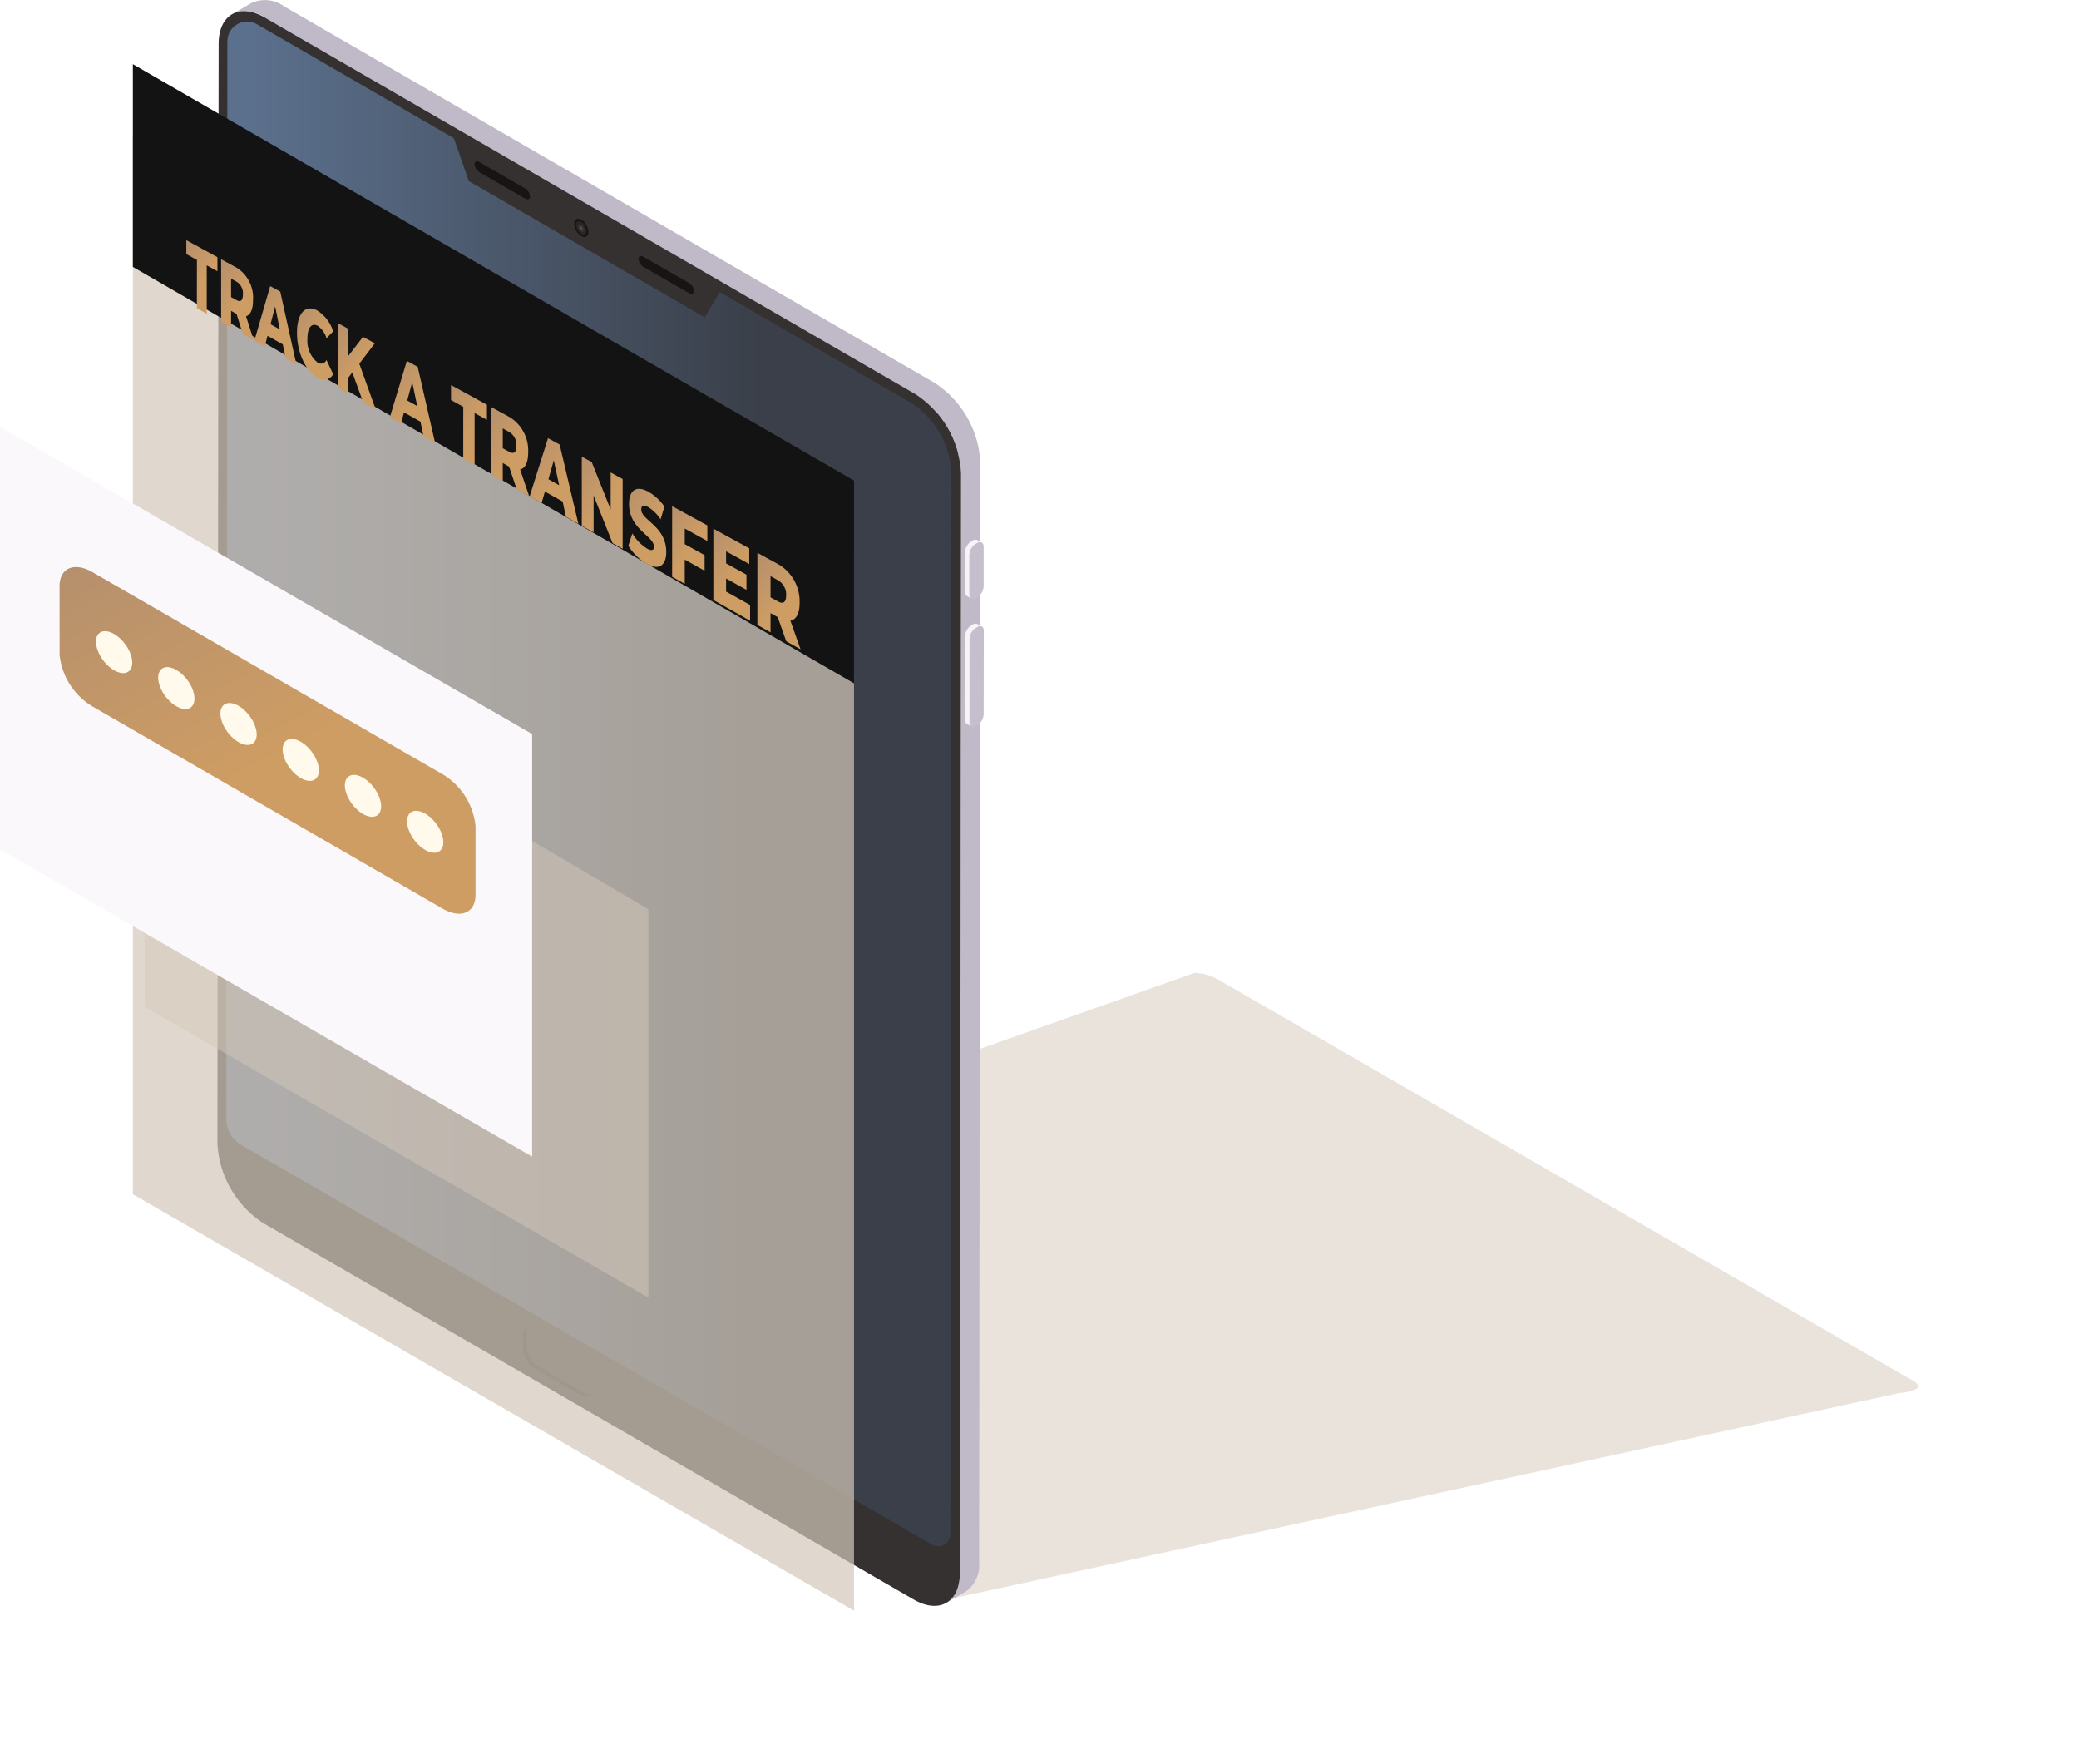 <svg xmlns="http://www.w3.org/2000/svg" id="Illustration-TrackMoney" width="232.279" height="197.052" viewBox="0 0 232.279 197.052">
    <defs>
        <filter id="Path_25290" width="28.474" height="33.929" x="8.32" y="13.984" filterUnits="userSpaceOnUse">
            <feOffset dy="7"/>
            <feGaussianBlur result="blur" stdDeviation="4"/>
            <feFlood flood-color="#c99a65" flood-opacity=".259"/>
            <feComposite in2="blur" operator="in"/>
            <feComposite in="SourceGraphic"/>
        </filter>
        <filter id="Path_25291" width="29.008" height="34.97" x="12.21" y="16.115" filterUnits="userSpaceOnUse">
            <feOffset dy="7"/>
            <feGaussianBlur result="blur-2" stdDeviation="4"/>
            <feFlood flood-color="#c99a65" flood-opacity=".259"/>
            <feComposite in2="blur-2" operator="in"/>
            <feComposite in="SourceGraphic"/>
        </filter>
        <filter id="Path_25292" width="30.019" height="34.484" x="15.828" y="19.219" filterUnits="userSpaceOnUse">
            <feOffset dy="7"/>
            <feGaussianBlur result="blur-3" stdDeviation="4"/>
            <feFlood flood-color="#c99a65" flood-opacity=".259"/>
            <feComposite in2="blur-3" operator="in"/>
            <feComposite in="SourceGraphic"/>
        </filter>
        <filter id="Path_25293" width="29.123" height="33.009" x="20.678" y="21.939" filterUnits="userSpaceOnUse">
            <feOffset dy="7"/>
            <feGaussianBlur result="blur-4" stdDeviation="4"/>
            <feFlood flood-color="#c99a65" flood-opacity=".259"/>
            <feComposite in2="blur-4" operator="in"/>
            <feComposite in="SourceGraphic"/>
        </filter>
        <filter id="Path_25294" width="29.647" height="35.559" x="25.249" y="23.253" filterUnits="userSpaceOnUse">
            <feOffset dy="7"/>
            <feGaussianBlur result="blur-5" stdDeviation="4"/>
            <feFlood flood-color="#c99a65" flood-opacity=".259"/>
            <feComposite in2="blur-5" operator="in"/>
            <feComposite in="SourceGraphic"/>
        </filter>
        <filter id="Path_25295" width="30.391" height="34.881" x="30.965" y="27.585" filterUnits="userSpaceOnUse">
            <feOffset dy="7"/>
            <feGaussianBlur result="blur-6" stdDeviation="4"/>
            <feFlood flood-color="#c99a65" flood-opacity=".259"/>
            <feComposite in2="blur-6" operator="in"/>
            <feComposite in="SourceGraphic"/>
        </filter>
        <filter id="Path_25296" width="29.013" height="34.646" x="37.893" y="30.175" filterUnits="userSpaceOnUse">
            <feOffset dy="7"/>
            <feGaussianBlur result="blur-7" stdDeviation="4"/>
            <feFlood flood-color="#c99a65" flood-opacity=".259"/>
            <feComposite in2="blur-7" operator="in"/>
            <feComposite in="SourceGraphic"/>
        </filter>
        <filter id="Path_25297" width="29.609" height="35.837" x="42.387" y="32.636" filterUnits="userSpaceOnUse">
            <feOffset dy="7"/>
            <feGaussianBlur result="blur-8" stdDeviation="4"/>
            <feFlood flood-color="#c99a65" flood-opacity=".259"/>
            <feComposite in2="blur-8" operator="in"/>
            <feComposite in="SourceGraphic"/>
        </filter>
        <filter id="Path_25298" width="30.789" height="35.291" x="46.581" y="36.222" filterUnits="userSpaceOnUse">
            <feOffset dy="7"/>
            <feGaussianBlur result="blur-9" stdDeviation="4"/>
            <feFlood flood-color="#c99a65" flood-opacity=".259"/>
            <feComposite in2="blur-9" operator="in"/>
            <feComposite in="SourceGraphic"/>
        </filter>
        <filter id="Path_25299" width="29.563" height="35.99" x="52.506" y="38.177" filterUnits="userSpaceOnUse">
            <feOffset dy="7"/>
            <feGaussianBlur result="blur-10" stdDeviation="4"/>
            <feFlood flood-color="#c99a65" flood-opacity=".259"/>
            <feComposite in2="blur-10" operator="in"/>
            <feComposite in="SourceGraphic"/>
        </filter>
        <filter id="Path_25300" width="29.285" height="33.73" x="57.658" y="42.106" filterUnits="userSpaceOnUse">
            <feOffset dy="7"/>
            <feGaussianBlur result="blur-11" stdDeviation="4"/>
            <feFlood flood-color="#c99a65" flood-opacity=".259"/>
            <feComposite in2="blur-11" operator="in"/>
            <feComposite in="SourceGraphic"/>
        </filter>
        <filter id="Path_25301" width="28.932" height="34.383" x="62.589" y="43.698" filterUnits="userSpaceOnUse">
            <feOffset dy="7"/>
            <feGaussianBlur result="blur-12" stdDeviation="4"/>
            <feFlood flood-color="#c99a65" flood-opacity=".259"/>
            <feComposite in2="blur-12" operator="in"/>
            <feComposite in="SourceGraphic"/>
        </filter>
        <filter id="Path_25302" width="29.105" height="35.99" x="67.196" y="46.217" filterUnits="userSpaceOnUse">
            <feOffset dy="7"/>
            <feGaussianBlur result="blur-13" stdDeviation="4"/>
            <feFlood flood-color="#c99a65" flood-opacity=".259"/>
            <feComposite in2="blur-13" operator="in"/>
            <feComposite in="SourceGraphic"/>
        </filter>
        <filter id="Path_25303" width="30.243" height="36.718" x="72.117" y="48.914" filterUnits="userSpaceOnUse">
            <feOffset dy="7"/>
            <feGaussianBlur result="blur-14" stdDeviation="4"/>
            <feFlood flood-color="#c99a65" flood-opacity=".259"/>
            <feComposite in2="blur-14" operator="in"/>
            <feComposite in="SourceGraphic"/>
        </filter>
        <linearGradient id="linear-gradient" x1=".5" x2=".5" y2="1.131" gradientUnits="objectBoundingBox">
            <stop offset="0" stop-color="#d4c8ba" stop-opacity=".502"/>
            <stop offset="1" stop-color="#d4c8ba" stop-opacity=".502"/>
        </linearGradient>
        <linearGradient id="linear-gradient-2" x1=".04" x2=".735" y1=".5" y2=".5" gradientUnits="objectBoundingBox">
            <stop offset="0" stop-color="#5b708d"/>
            <stop offset="1" stop-color="#3a3f49"/>
        </linearGradient>
        <linearGradient id="linear-gradient-3" x1="4.435" x2="4.383" y1=".335" y2=".378" gradientUnits="objectBoundingBox">
            <stop offset="0" stop-color="#f6f4f7"/>
            <stop offset="1" stop-color="#c0b9c8"/>
        </linearGradient>
        <linearGradient id="linear-gradient-4" x1=".479" x2="-.038" y1=".59" y2="-.256" gradientUnits="objectBoundingBox">
            <stop offset="0" stop-color="#ce9d63"/>
            <stop offset="1" stop-color="#ad8b70"/>
        </linearGradient>
        <linearGradient id="linear-gradient-18" x1="-164.222" x2="-164.671" y1=".083" y2=".874" gradientUnits="objectBoundingBox">
            <stop offset="0" stop-color="#fbf8fc"/>
            <stop offset="1" stop-color="#e8e3e9"/>
        </linearGradient>
        <style>
            .cls-4{fill:#353131}.cls-5{fill:#c5bfcd}.cls-6{fill:#f6f4f7}.cls-8{fill:#191414}.cls-9{fill:#c6c6c6;opacity:.1}.cls-13{stroke:transparent;fill:url(#linear-gradient-4)}
        </style>
    </defs>
    <g id="_8" transform="translate(14.844)">
        <g id="Group_22730" transform="translate(9.444)">
            <g id="Group_22724">
                <path id="Path_25271" fill="url(#linear-gradient)" d="M1356.934 323.987a5.136 5.136 0 0 1 2.581.692l77.271 44.61c.293.169 1.289.57.893 1.1a4.37 4.37 0 0 1-1.89.511l-108.123 23.444-36.944-46.915z" transform="translate(-1247.779 -215.293)"/>
                <path id="Path_25272" fill="url(#linear-gradient-2)" d="M1354.662 449.486l.232-125.446-77.223-44.584c-2.581-2.047-5.038-.818-5.041 1.472l-.044 121.817c0 .921 2.9 5.643 3.7 6.1l75.247 43.4c2.107.591 3.132-1.584 3.129-2.759z" transform="translate(-1272.162 -276.562)"/>
                <path id="Path_25273" fill="url(#linear-gradient-3)" d="M1273.1 279.222a3.625 3.625 0 0 1 3.655.361l72.685 42.062a11.283 11.283 0 0 1 5.111 8.871l-.136 122.867a3.6 3.6 0 0 1-1.5 3.294l2.157-1.254a3.591 3.591 0 0 0 1.5-3.292l.136-122.867a11.283 11.283 0 0 0-5.111-8.871l-72.684-42.062a3.626 3.626 0 0 0-3.655-.361z" transform="translate(-1271.467 -277.625)"/>
                <path id="Path_25274" d="M1277.7 278.866l72.685 42.062a11.283 11.283 0 0 1 5.111 8.871l-.136 122.867c-.012 3.259-2.321 4.572-5.155 2.931l-72.685-42.059a11.291 11.291 0 0 1-5.111-8.874l.134-122.867c.01-3.26 2.319-4.573 5.157-2.931zm71.8 42.807l-72.673-42.055a2.205 2.205 0 0 0-3.308 1.908l-.115 120.4a3.324 3.324 0 0 0 1.66 2.879l77.16 44.652a1.39 1.39 0 0 0 2.084-1.2l.11-118.045a9.852 9.852 0 0 0-4.918-8.539z" class="cls-4" transform="translate(-1272.405 -276.907)"/>
            </g>
            <g id="Group_22725" transform="translate(83.521 60.279)">
                <path id="Path_25275" d="M1308.257 308.864l-.009 9.347c0 .445.309.621.7.4l.192-.11a1.518 1.518 0 0 0 .692-1.2l.012-9.35c0-.438-.316-.617-.7-.4l-.19.11a1.517 1.517 0 0 0-.697 1.203z" class="cls-5" transform="translate(-1307.737 -297.789)"/>
                <path id="Path_25276" d="M1308.432 307.8a1.624 1.624 0 0 0-.27.422 1.259 1.259 0 0 0-.12.52l-.009 9.35a.477.477 0 0 0 .2.445l.5.293a.488.488 0 0 1-.2-.448l.009-9.347a1.353 1.353 0 0 1 .12-.523 1.725 1.725 0 0 1 .27-.422 1.185 1.185 0 0 1 .3-.253l.19-.11a.484.484 0 0 1 .495-.047l-.5-.293a.489.489 0 0 0-.495.047l-.19.11a1.205 1.205 0 0 0-.3.256z" class="cls-6" transform="translate(-1308.025 -297.957)"/>
                <path id="Path_25277" d="M1308.424 303.8a1.725 1.725 0 0 0-.27.422 1.3 1.3 0 0 0-.12.523v4.431a.488.488 0 0 0 .2.448l.5.293a.488.488 0 0 1-.2-.448v-4.431a1.344 1.344 0 0 1 .12-.523 1.725 1.725 0 0 1 .27-.422 1.249 1.249 0 0 1 .3-.256l.19-.11a.494.494 0 0 1 .494-.047l-.5-.293a.494.494 0 0 0-.494.047l-.19.11a1.249 1.249 0 0 0-.3.256z" class="cls-6" transform="translate(-1308.03 -303.336)"/>
                <path id="Path_25278" d="M1308.249 304.865v4.431c0 .443.309.619.7.4l.192-.108a1.531 1.531 0 0 0 .694-1.2v-4.431c0-.438-.314-.619-.7-.4l-.19.11a1.519 1.519 0 0 0-.696 1.198z" class="cls-5" transform="translate(-1307.742 -303.168)"/>
            </g>
            <path id="Path_25279" d="M1285.366 289.05l26.368 15.224 1.7-2.906-29.774-17.19z" class="cls-4" transform="translate(-1257.269 -268.815)"/>
            <g id="Group_22726" transform="translate(34.156 148.127)">
                <path id="Path_25280" fill="#262424" d="M1286.976 341.807v1.583a2.861 2.861 0 0 0 1.385 2.208l4.891 2.83a1.547 1.547 0 0 0 .757.23.889.889 0 0 0 .889-.982v-1.583a2.846 2.846 0 0 0-1.386-2.208l-4.888-2.83a1.552 1.552 0 0 0-.757-.23.888.888 0 0 0-.891.982z" transform="translate(-1286.974 -340.783)"/>
                <path id="Path_25281" d="M1287.143 341.567v1.592a2.872 2.872 0 0 0 1.4 2.227l4.926 2.853a1.575 1.575 0 0 0 .764.232.954.954 0 0 0 .249-.049 1.056 1.056 0 0 0 .241-.708v-1.594a2.877 2.877 0 0 0-1.4-2.227l-4.926-2.853a1.608 1.608 0 0 0-.764-.232.935.935 0 0 0-.248.049 1.057 1.057 0 0 0-.242.71z" class="cls-4" transform="translate(-1286.75 -340.807)"/>
            </g>
            <g id="Group_22729" transform="translate(39.867 24.435)">
                <g id="Group_22727">
                    <path id="Path_25282" d="M1290.207 288.157a1.746 1.746 0 0 1 .792 1.369c0 .5-.359.708-.8.455a1.75 1.75 0 0 1-.792-1.372c.005-.504.362-.709.8-.452z" class="cls-8" transform="translate(-1289.41 -288.047)"/>
                </g>
                <g id="Group_22728" transform="translate(.192 .265)">
                    <path id="Path_25283" d="M1290.679 289.231a1.3 1.3 0 0 0-.61-1c-.328-.176-.586-.016-.577.359a1.3 1.3 0 0 0 .61 1c.328.175.586.016.577-.359z" class="cls-9" transform="translate(-1289.492 -288.16)"/>
                    <path id="Path_25284" d="M1290.248 288.9a.7.7 0 0 0-.333-.544c-.178-.1-.316-.009-.312.195a.7.7 0 0 0 .331.544c.178.096.318.005.314-.195z" class="cls-9" transform="translate(-1289.342 -287.95)"/>
                    <path id="Path_25285" fill="#c6c6c6" d="M1289.927 288.643a.256.256 0 0 0-.122-.2c-.066-.035-.117 0-.115.073a.259.259 0 0 0 .122.2c.066.035.117.002.115-.073z" transform="translate(-1289.225 -287.802)" style="mix-blend-mode:screen;isolation:isolate" opacity="0.2"/>
                </g>
            </g>
            <path id="Path_25286" d="M1285.227 286.535l5.071 2.928c.312.18.567.073.567-.241a1.179 1.179 0 0 0-.567-.893l-5.071-2.928c-.314-.18-.567-.073-.567.241a1.173 1.173 0 0 0 .567.893z" class="cls-8" transform="translate(-1255.929 -267.289)"/>
            <path id="Path_25287" d="M1293.037 291.045l5.073 2.928c.312.181.565.073.565-.241a1.176 1.176 0 0 0-.565-.893l-5.073-2.928c-.312-.18-.565-.073-.565.242a1.177 1.177 0 0 0 .565.892z" class="cls-8" transform="translate(-1245.426 -261.225)"/>
        </g>
        <g id="Group_22731" transform="translate(0 7.171)">
            <path id="Path_25288" fill="#d4c8ba" d="M1268.377 402.261l80.573 46.52V330.675l-80.573-46.519z" opacity="0.7" transform="translate(-1268.377 -276.015)"/>
            <path id="Path_25289" fill="#131313" d="M1268.377 303.331l80.573 46.52V327.2l-80.573-46.52z" transform="translate(-1268.377 -280.683)"/>
        </g>
        <g id="Group_22733" transform="translate(5.977 19.828)">
            <g id="Group_22732">
                <g filter="url(#Path_25290)" transform="translate(-20.82 -19.83)">
                    <path id="Path_25290-2" d="M1272.11 288.293l-1.184-.654v-1.557l3.474 1.9v1.571l-1.193-.656v5.413l-1.1-.619z" class="cls-13" transform="translate(-1250.11 -266.25)"/>
                </g>
                <g filter="url(#Path_25291)" transform="translate(-20.82 -19.83)">
                    <path id="Path_25291-2" d="M1274.306 293.1l-.61-.342v1.869l-1.111-.628v-7.008l1.8.985a3.985 3.985 0 0 1 1.765 3.582c0 1.041-.286 1.648-.781 1.8l.861 2.7-1.205-.68zm.012-3.594l-.621-.342v2.058l.621.345c.464.258.7 0 .7-.64a1.514 1.514 0 0 0-.7-1.42z" class="cls-13" transform="translate(-1247.88 -265.03)"/>
                </g>
                <g filter="url(#Path_25292)" transform="translate(-20.82 -19.83)">
                    <path id="Path_25292-2" d="M1277.346 294.785l-1.707-.959-.316 1.2-1.156-.652 1.77-6.1 1.125.617 1.8 8.142-1.2-.678zm-.335-1.674l-.521-2.567-.518 1.988z" class="cls-13" transform="translate(-1245.75 -263.31)"/>
                </g>
                <g filter="url(#Path_25293)" transform="translate(-20.82 -19.83)">
                    <path id="Path_25293-2" d="M1276.2 292.049c0-2.178.952-3.2 2.26-2.485a4.244 4.244 0 0 1 1.784 2.34l-.748.762a2.538 2.538 0 0 0-.978-1.383c-.677-.373-1.149.188-1.149 1.418a3.12 3.12 0 0 0 1.149 2.694.667.667 0 0 0 .978-.3l.748 1.594a1.186 1.186 0 0 1-1.784.354c-1.311-.734-2.26-2.816-2.26-4.994z" class="cls-13" transform="translate(-1243.02 -261.88)"/>
                </g>
                <g filter="url(#Path_25294)" transform="translate(-20.82 -19.83)">
                    <path id="Path_25294-2" d="M1279.765 295.55l-.446.57v1.815l-1.172-.663v-7.235l1.172.642v3.015l1.634-2.122 1.325.724-1.735 2.274 1.826 5.085-1.4-.788z" class="cls-13" transform="translate(-1240.4 -260.94)"/>
                </g>
                <g filter="url(#Path_25295)" transform="translate(-20.82 -19.83)">
                    <path id="Path_25295-2" d="M1284.046 298.629l-1.838-1.034-.34 1.24-1.243-.7 1.9-6.295 1.212.663 1.941 8.489-1.292-.732zm-.361-1.744l-.56-2.675-.558 2.051z" class="cls-13" transform="translate(-1237.07 -258.52)"/>
                </g>
                <g filter="url(#Path_25296)" transform="translate(-20.82 -19.83)">
                    <path id="Path_25296-2" d="M1284.907 295.414l-1.367-.753v-1.674l4.013 2.2v1.688l-1.378-.76v5.821l-1.268-.715z" class="cls-13" transform="translate(-1233.15 -256.97)"/>
                </g>
                <g filter="url(#Path_25297)" transform="translate(-20.82 -19.83)">
                    <path id="Path_25297-2" d="M1287.447 300.687l-.706-.4v2.013l-1.285-.727v-7.535l2.082 1.139a4.386 4.386 0 0 1 2.042 3.934c0 1.118-.331 1.761-.9 1.9l1 2.947-1.4-.788zm.012-3.866l-.717-.4v2.216l.717.4c.537.3.807.038.807-.656a1.669 1.669 0 0 0-.807-1.56z" class="cls-13" transform="translate(-1230.57 -255.56)"/>
                </g>
                <g filter="url(#Path_25298)" transform="translate(-20.82 -19.83)">
                    <path id="Path_25298-2" d="M1290.971 302.6l-1.981-1.111-.366 1.278-1.336-.757 2.049-6.487 1.3.713 2.089 8.85-1.39-.785zm-.389-1.817l-.6-2.788-.6 2.115z" class="cls-13" transform="translate(-1228.11 -253.57)"/>
                </g>
                <g filter="url(#Path_25299)" transform="translate(-20.82 -19.83)">
                    <path id="Path_25299-2" d="M1294.335 298.9v7.793l-1.125-.635-2.12-5.32v4.122l-1.318-.746V296.4l1.107.6 2.117 5.3v-4.14z" class="cls-13" transform="translate(-1224.77 -252.38)"/>
                </g>
                <g filter="url(#Path_25300)" transform="translate(-20.82 -19.83)">
                    <path id="Path_25300-2" d="M1291.99 304.286l.45-1.374a5.023 5.023 0 0 0 1.613 1.676c.577.324.8.19.8-.19 0-1.247-2.783-1.894-2.783-4.792 0-1.395.71-2.143 2.164-1.348a5.418 5.418 0 0 1 1.789 1.665l-.431 1.416a4.516 4.516 0 0 0-1.365-1.36c-.581-.319-.792-.122-.792.27 0 1.2 2.792 1.847 2.792 4.75 0 1.374-.72 2.136-2.183 1.311a6.005 6.005 0 0 1-2.054-2.024z" class="cls-13" transform="translate(-1221.79 -250.32)"/>
                </g>
                <g filter="url(#Path_25301)" transform="translate(-20.82 -19.83)">
                    <path id="Path_25301-2" d="M1295.483 301.258V303l2.218 1.231v1.74l-2.218-1.24v2.712l-1.409-.795v-7.889l3.932 2.15v1.74z" class="cls-13" transform="translate(-1218.98 -249.21)"/>
                </g>
                <g filter="url(#Path_25302)" transform="translate(-20.82 -19.83)">
                    <path id="Path_25302-2" d="M1300.144 308.362v1.758l-4.105-2.319v-7.971l4.009 2.2v1.756l-2.586-1.425v1.348l2.276 1.261v1.7l-2.276-1.271v1.461z" class="cls-13" transform="translate(-1216.34 -247.77)"/>
                </g>
                <g filter="url(#Path_25303)" transform="translate(-20.82 -19.83)">
                    <path id="Path_25303-2" d="M1300.415 308.171l-.806-.453v2.148l-1.47-.83v-8.056l2.38 1.3a4.817 4.817 0 0 1 2.338 4.29c0 1.2-.377 1.871-1.032 1.993l1.137 3.2-1.6-.9zm.014-4.133l-.82-.452v2.368l.82.455c.614.342.922.073.922-.668a1.83 1.83 0 0 0-.923-1.703z" class="cls-13" transform="translate(-1213.52 -246.22)"/>
                </g>
            </g>
        </g>
    </g>
    <g id="Group_22736" transform="translate(0 47.674)">
        <path id="Path_25304" fill="#d4c8ba" d="M1268.938 306.864l56.287 33.021v43.394l-56.287-32.5z" opacity="0.5" transform="translate(-1252.779 -285.988)"/>
        <g id="Group_22735">
            <g id="Group_22734">
                <path id="Path_25305" fill="url(#linear-gradient-18)" d="M1262.045 345.174L1321.5 379.5v-47.211l-59.459-34.329z" transform="translate(-1262.045 -297.96)"/>
                <path id="Path_25306" fill="url(#linear-gradient-4)" d="M1268.566 320.226l39.112 22.582c2.033 1.172 3.678.476 3.678-1.557V333.6a7.632 7.632 0 0 0-3.678-5.8l-39.112-22.579c-2.032-1.175-3.681-.478-3.681 1.554v7.655a7.631 7.631 0 0 0 3.681 5.796z" transform="translate(-1258.227 -288.976)"/>
            </g>
        </g>
        <path id="Path_25307" fill="#fffaeb" d="M1301.648 328.084c-.558.647-.227 2.077.743 3.2s2.211 1.5 2.769.858.23-2.079-.741-3.2-2.211-1.505-2.771-.858zm-4.18-3.158c.968 1.121 1.3 2.553.741 3.2s-1.8.263-2.769-.858-1.3-2.551-.743-3.2 1.803-.261 2.771.858zm-6.951-4.014c.968 1.121 1.3 2.553.741 3.2s-1.8.263-2.769-.858-1.3-2.551-.743-3.2 1.8-.26 2.77.858zm-6.954-4.014c.971 1.121 1.3 2.553.743 3.2s-1.8.263-2.771-.858-1.3-2.551-.741-3.2 1.8-.26 2.769.86zm-6.951-4.011c.971 1.118 1.3 2.551.743 3.2s-1.8.263-2.771-.858-1.3-2.551-.741-3.2 1.8-.263 2.768.858zm-6.951-4.014c.97 1.118 1.3 2.551.743 3.2s-1.8.263-2.771-.858-1.3-2.551-.741-3.2 1.797-.262 2.768.858z" transform="translate(-1255.897 -284.863)"/>
    </g>
</svg>
